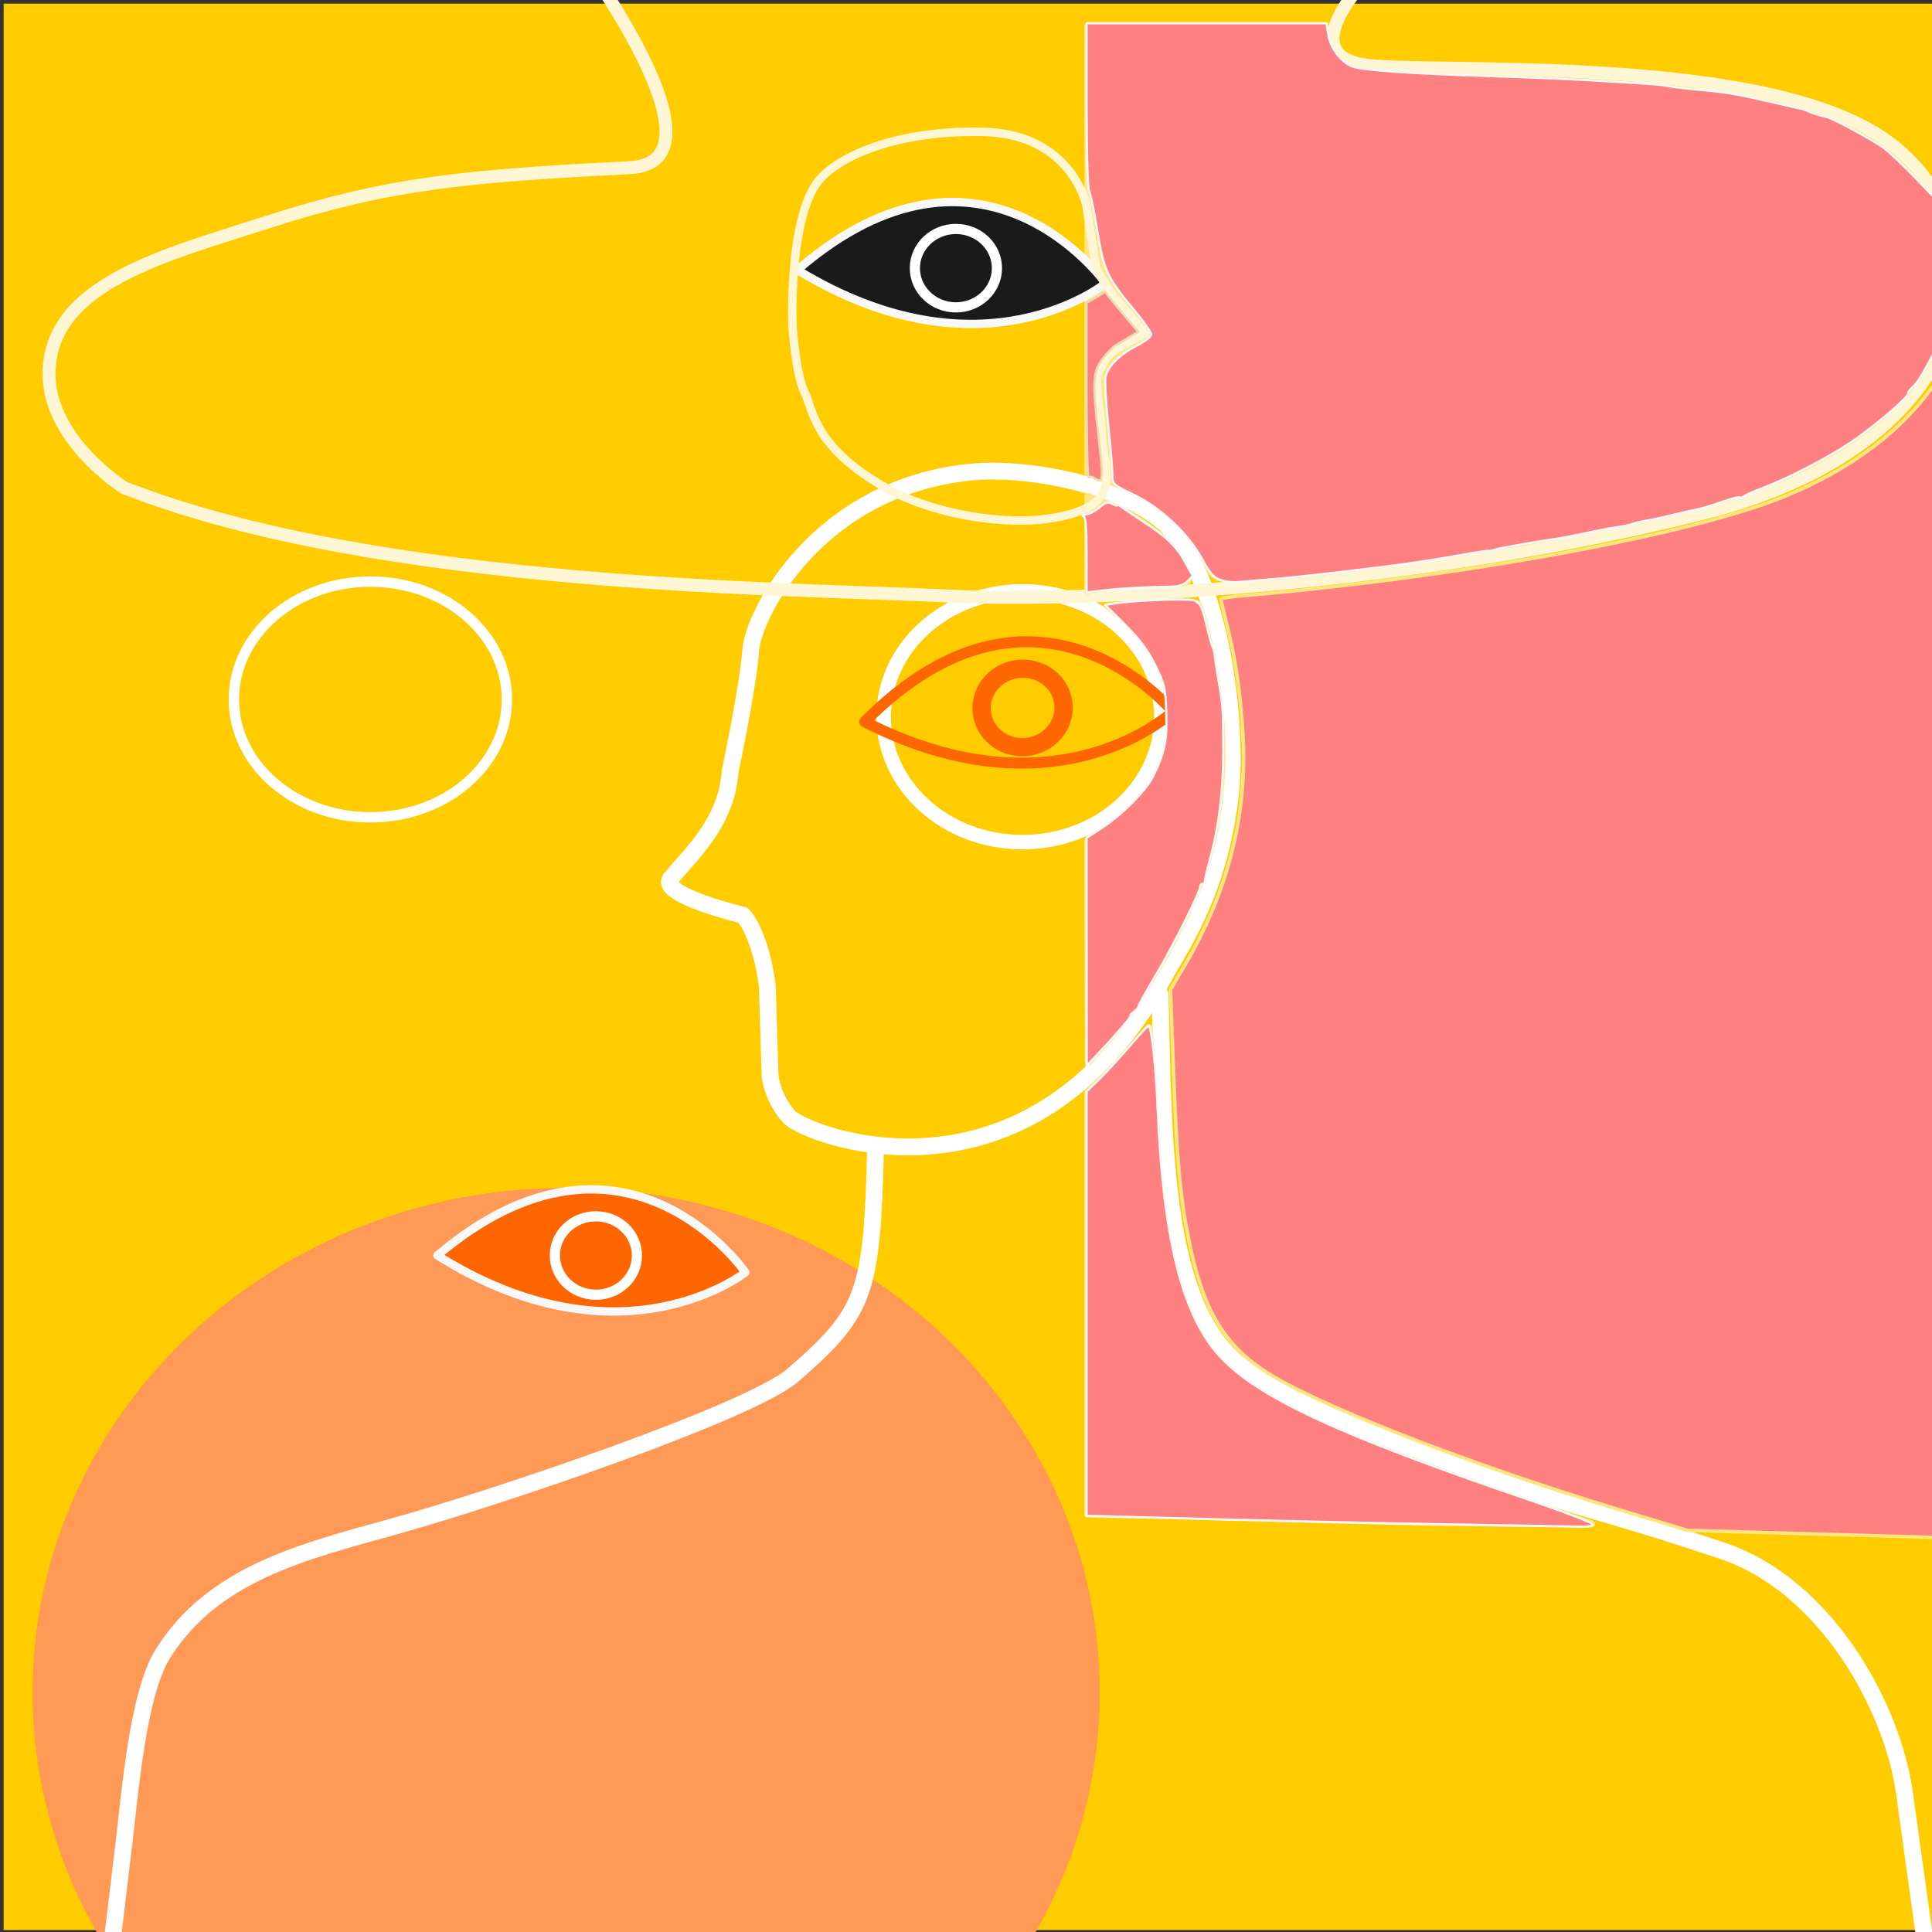 <?xml version="1.0" encoding="UTF-8" standalone="no"?>
<!-- Created with Inkscape (http://www.inkscape.org/) -->

<svg
   width="200"
   height="200"
   viewBox="0 0 52.917 52.917"
   version="1.1"
   id="svg1"
   inkscape:version="1.4.2 (ebf0e940d0, 2025-05-08)"
   sodipodi:docname="drawing.svg"
   xmlns:inkscape="http://www.inkscape.org/namespaces/inkscape"
   xmlns:sodipodi="http://sodipodi.sourceforge.net/DTD/sodipodi-0.dtd"
   xmlns="http://www.w3.org/2000/svg"
   xmlns:svg="http://www.w3.org/2000/svg">
  <rect x="0" y="0" width="52.917" height="52.917" fill="#333333" stroke="none"/>
  <sodipodi:namedview
     id="namedview1"
     pagecolor="#ffffff"
     bordercolor="#000000"
     borderopacity="0.25"
     inkscape:showpageshadow="2"
     inkscape:pageopacity="0.0"
     inkscape:pagecheckerboard="0"
     inkscape:deskcolor="#d1d1d1"
     inkscape:document-units="mm"
     inkscape:zoom="1.3238075"
     inkscape:cx="-100.46778"
     inkscape:cy="21.52881"
     inkscape:window-width="1704"
     inkscape:window-height="996"
     inkscape:window-x="0"
     inkscape:window-y="0"
     inkscape:window-maximized="1"
     inkscape:current-layer="layer1" />
  <defs
     id="defs1" />
  <g
     inkscape:label="Layer 1"
     inkscape:groupmode="layer"
     id="layer1">
    <rect
       style="fill:#ffcc00;stroke-width:0.265"
       id="rect1"
       width="52.864"
       height="52.764"
       x="0.1"
       y="0.1" />
    <ellipse
       style="fill:#ff9955;stroke:#ff9955;stroke-width:0.308;stroke-linecap:round;stroke-linejoin:round;stroke-dasharray:none;stroke-opacity:1;paint-order:normal"
       id="path53"
       cx="15.507"
       cy="46.35"
       rx="14.461"
       ry="13.662" />
    <g
       id="SVGRepo_bgCarrier"
       stroke-width="0"
       transform="matrix(0.265,0,0,0.265,49.212,5.556)" />
    <g
       id="SVGRepo_tracerCarrier"
       stroke-linecap="round"
       stroke-linejoin="round"
       transform="matrix(0.265,0,0,0.265,49.212,5.556)" />
    <ellipse
       style="fill:none;stroke:#ffffff;stroke-width:0.285;stroke-dasharray:none;stroke-opacity:1;paint-order:normal"
       id="path2"
       cx="10.145"
       cy="19.158"
       rx="3.739"
       ry="3.228" />
    <ellipse
       style="fill:none;stroke:#ffffff;stroke-width:0.397;stroke-dasharray:none;stroke-opacity:1;paint-order:normal"
       id="path2-6"
       cx="28.006"
       cy="19.632"
       rx="3.804"
       ry="3.434" />
    <path
       id="path4-7"
       style="fill:none;stroke:#ffffff;stroke-width:0.461;stroke-linecap:round;stroke-linejoin:round;stroke-dasharray:none;stroke-opacity:1;paint-order:normal"
       d="m 31.773,27.239 c 0.102,4.057 0.06,8.524 2.218,10.172 1.066,0.814 2.396,1.43 6.351,2.862 3.491,1.264 3.003,0.928 6.821,2.198 2.849,0.948 4.672,4.272 5.001,6.645 l 0.632,4.555 M 18.372,24.061 c -0.353,0.447 1.979,1.007 1.979,1.007 0.422,0.462 0.661,1.656 0.671,2.067 0.015,0.6 0.071,2.35 0.071,2.35 0,0 0.071,0.618 0.53,1.113 0.443,0.477 6.501,2.897 10.246,-3.816 0.353,-0.707 1.519,-2.191 1.837,-5.052 0.197,-1.774 -0.212,-6.021 -1.842,-7.425 -1.188,-1.023 -3.71,-1.533 -5.295,-1.372 -4.169,0.424 -5.936,3.886 -6.006,4.876 -0.071,0.989 -0.565,3.321 -0.565,3.321 -0.097,1.441 -1.138,2.315 -1.625,2.933 z m 5.611,7.318 c -0.097,4.057 -0.269,4.553 -2.261,6.282 -1.16,1.007 -8.07,3.353 -10.98,4.161 -2.455,0.682 -4.932,1.286 -6.296,3.498 -0.669,1.086 -0.888,3.799 -1.049,5.147 l -0.3,2.498"
       sodipodi:nodetypes="csssscscscscsssscsscssssc" />
    <path
       style="fill:none;stroke:#fff6d5;stroke-width:0.355;stroke-linecap:round;stroke-linejoin:round;stroke-dasharray:none;stroke-opacity:1;paint-order:normal"
       d="m 3.392,13.355 c 6.996,2.756 18.479,2.762 22.542,2.968 3.61,0.183 12.562,-0.214 20.704,-2.261 C 54.621,12.055 55.047,6.077 51.513,3.745 47.98,1.413 38.865,2.049 37.31,1.767 35.199,1.383 37.946,-1.131 37.946,-1.131 L 14.981,-2.473 c 0,0 5.445,6.908 2.261,7.066 -4.567,0.227 -6.654,0.44 -9.893,1.484 -2.832,0.912 -6.006,1.696 -6.006,4.169 -1e-7,1.811 2.049,3.109 2.049,3.109 z"
       id="path5"
       sodipodi:nodetypes="cssssccsssc" />
    <path
       style="fill:none;stroke:none;stroke-width:0.395;stroke-linecap:round;stroke-linejoin:round;stroke-dasharray:none;stroke-opacity:1;paint-order:normal"
       d="M 29.487,0.518 V 41.643 L 54.785,42.307 55.38,41.892 55.157,0.02 Z"
       id="path6" />
    <path
       style="fill:#ff8080;stroke:#ffe680;stroke-width:0.358;stroke-linecap:round;stroke-linejoin:round;stroke-dasharray:none;stroke-opacity:1;paint-order:normal"
       d="m 185.883,158.501 -11.484,-0.329 -7.144,-2.166 C 151.315,151.172 135.453,144.944 130.518,141.581 c -4.186,-2.852 -6.262,-6.507 -7.646,-13.457 -0.908,-4.563 -1.231,-8.157 -1.583,-17.62 l -0.305,-8.213 1.524,-2.605 c 4.326,-7.395 6.337,-15.15 5.991,-23.101 -0.188,-4.312 -0.744,-8.32 -1.653,-11.902 -0.359,-1.417 -0.654,-2.653 -0.654,-2.746 0,-0.093 0.931,-0.249 2.07,-0.346 22.76,-1.939 46.599,-6.313 56.312,-10.331 6.231,-2.578 11.124,-6.077 14.479,-10.355 l 1.118,-1.426 V 99.194 158.909 l -1.402,-0.04 c -0.771,-0.022 -6.57,-0.187 -12.886,-0.368 z"
       id="path7"
       transform="scale(0.265)" />
    <path
       style="fill:#ffe680;stroke:#ffe680;stroke-width:0.717;stroke-linecap:round;stroke-linejoin:round;stroke-dasharray:none;stroke-opacity:1;paint-order:normal"
       d="m 124.451,57.676 c -1.361,-3.019 -4.827,-6.01 -8.706,-7.514 l -3.307,-1.282 V 25.775 2.671 h 12.25 12.25 l 0.169,1.416 c 0.094,0.784 0.823,1.902 1.635,2.506 1.349,1.003 2.583,1.123 15.49,1.513 26.527,0.8 37.02,3.2 43.103,9.855 l 2.703,2.957 v 7.597 c 0,7.429 -0.034,7.651 -1.517,9.99 -3.586,5.655 -12.182,10.952 -21.985,13.547 -12.863,3.405 -40.214,7.747 -48.927,7.768 -2.041,0.005 -2.255,-0.14 -3.158,-2.143 z"
       id="path8"
       transform="scale(0.265)" />
    <path
       style="fill:#ffe680;stroke:#ffe680;stroke-width:0.717;stroke-linecap:round;stroke-linejoin:round;stroke-dasharray:none;stroke-opacity:1;paint-order:normal"
       d="m 112.461,98.283 -0.021,-11.484 2.334,-1.474 c 5.764,-3.641 7.824,-10.835 4.827,-16.85 -0.761,-1.527 -2.215,-3.462 -3.232,-4.3 l -1.848,-1.523 4.434,-0.309 c 2.438,-0.17 4.626,-0.121 4.86,0.108 0.235,0.229 0.92,2.797 1.522,5.706 1.572,7.59 1.214,15.824 -0.961,22.115 -1.815,5.248 -6.57,13.61 -9.72,17.092 l -2.174,2.404 z"
       id="path9"
       transform="scale(0.265)" />
    <path
       style="fill:#ffe680;stroke:#ffe680;stroke-width:0.717;stroke-linecap:round;stroke-linejoin:round;stroke-dasharray:none;stroke-opacity:1;paint-order:normal"
       d="m 112.438,56.171 v -4.867 l 1.317,0.501 c 4.519,1.718 8.31,4.898 9.004,7.553 0.231,0.885 -0.065,1.001 -2.552,1.001 -1.547,0 -3.928,0.153 -5.291,0.34 l -2.478,0.34 z"
       id="path10"
       transform="scale(0.265)" />
    <path
       style="fill:#ffe680;stroke:#ffe680;stroke-width:0.717;stroke-linecap:round;stroke-linejoin:round;stroke-dasharray:none;stroke-opacity:1;paint-order:normal"
       d="m 134.605,157.009 c -6.463,-0.203 -14.095,-0.4 -16.959,-0.437 l -5.208,-0.068 V 134.701 112.897 l 1.202,-1.05 c 0.661,-0.578 2.082,-2.082 3.158,-3.343 l 1.956,-2.292 0.293,3.38 c 0.161,1.859 0.42,5.962 0.576,9.119 0.496,10.07 2.841,18.198 6.313,21.879 1.935,2.052 6.765,5.037 11.208,6.928 4.884,2.078 16.99,6.581 22.833,8.492 l 4.54,1.485 -9.08,-0.059 c -4.994,-0.032 -14.369,-0.225 -20.832,-0.428 z"
       id="path11"
       transform="scale(0.265)" />
    <g
       id="g49">
      <path
         id="path33-0"
         style="fill:#1a1a1a;stroke:#f9f9f9;stroke-width:0.228;stroke-linecap:round;stroke-linejoin:round;stroke-dasharray:none;stroke-opacity:1;paint-order:normal"
         d="m 21.84,7.394 c 5.075,-4.388 8.442,0.364 8.442,0.364 0,0 -3.367,2.735 -8.442,-0.364 z"
         sodipodi:nodetypes="ccc" />
      <ellipse
         style="fill:none;stroke:#ffffff;stroke-width:0.279;stroke-linecap:round;stroke-linejoin:round;stroke-dasharray:none;stroke-opacity:1;paint-order:normal"
         id="path33"
         cx="26.182"
         cy="7.345"
         rx="1.124"
         ry="1.074" />
    </g>
    <g
       id="g49-2"
       transform="rotate(-4.363,185.192,-10.606)"
       style="fill:none;stroke:#ff6600">
      <path
         id="path33-0-3"
         style="fill:none;stroke:#ff6600;stroke-width:0.3;stroke-linecap:round;stroke-linejoin:round;stroke-dasharray:none;stroke-opacity:1;paint-order:normal"
         d="m 21.84,7.394 c 5.075,-4.388 8.442,0.364 8.442,0.364 0,0 -3.367,2.735 -8.442,-0.364 z"
         sodipodi:nodetypes="ccc" />
      <ellipse
         style="fill:none;stroke:#ff6600;stroke-width:0.5;stroke-linecap:round;stroke-linejoin:round;stroke-dasharray:none;stroke-opacity:1;paint-order:normal"
         id="path33-7"
         cx="26.182"
         cy="7.345"
         rx="1.124"
         ry="1.074" />
    </g>
    <g
       id="g49-8"
       transform="rotate(0.685,-2240.715,-803.895)">
      <path
         id="path33-0-9"
         style="fill:#ff6600;stroke:#f9f9f9;stroke-width:0.228;stroke-linecap:round;stroke-linejoin:round;stroke-dasharray:none;stroke-opacity:1;paint-order:normal"
         d="m 21.84,7.394 c 5.075,-4.388 8.442,0.364 8.442,0.364 0,0 -3.367,2.735 -8.442,-0.364 z"
         sodipodi:nodetypes="ccc" />
      <ellipse
         style="fill:none;stroke:#ffffff;stroke-width:0.279;stroke-linecap:round;stroke-linejoin:round;stroke-dasharray:none;stroke-opacity:1;paint-order:normal"
         id="path33-73"
         cx="26.182"
         cy="7.345"
         rx="1.124"
         ry="1.074" />
    </g>
    <path
       style="fill:#1a1a1a;stroke:#1a1a1a;stroke-width:0.325;stroke-linecap:round;stroke-linejoin:round;stroke-dasharray:none;stroke-opacity:1;paint-order:normal"
       d=""
       id="path34"
       transform="scale(0.265)" />
    <path
       style="fill:#1a1a1a;stroke:#1a1a1a;stroke-width:0.325;stroke-linecap:round;stroke-linejoin:round;stroke-dasharray:none;stroke-opacity:1;paint-order:normal"
       d=""
       id="path35"
       transform="scale(0.265)" />
    <path
       style="fill:#1a1a1a;stroke:#1a1a1a;stroke-width:0.325;stroke-linecap:round;stroke-linejoin:round;stroke-dasharray:none;stroke-opacity:1;paint-order:normal"
       d=""
       id="path36"
       transform="scale(0.265)" />
    <path
       style="fill:#ff8080;stroke:#f9f9f9;stroke-width:0.23;stroke-linecap:round;stroke-linejoin:round;stroke-dasharray:none;stroke-opacity:1;paint-order:normal"
       d="m 126.165,59.951 c -0.733,-0.245 -1.101,-0.66 -1.91,-2.151 -1.437,-2.651 -4.264,-5.313 -7.078,-6.667 -2.133,-1.026 -2.197,-1.084 -2.195,-1.992 9.5e-4,-0.514 -0.198,-2.869 -0.442,-5.234 -0.244,-2.365 -0.366,-4.609 -0.271,-4.987 0.279,-1.113 1.469,-2.304 3.146,-3.151 0.894,-0.451 1.567,-0.968 1.567,-1.204 0,-0.227 -0.823,-1.397 -1.829,-2.6 -2.725,-3.259 -3.084,-4.04 -3.75,-8.16 -0.317,-1.963 -0.694,-3.788 -0.837,-4.055 -0.153,-0.287 -0.26,-3.95 -0.26,-8.917 V 2.404 h 12.395 12.395 l 0.186,1.135 c 0.234,1.428 1.26,2.813 2.456,3.313 0.966,0.404 5.972,0.754 14.632,1.025 4.794,0.15 9.157,0.351 12.953,0.596 1.102,0.071 2.559,0.164 3.239,0.207 0.68,0.042 1.581,0.147 2.003,0.234 0.422,0.086 1.609,0.232 2.637,0.323 3.237,0.289 4.133,0.438 7.879,1.304 1.689,0.391 3.192,0.736 3.338,0.768 0.147,0.031 0.387,0.127 0.534,0.213 0.216,0.126 0.988,0.365 2.003,0.62 0.602,0.151 4.857,2.477 5.721,3.127 0.599,0.451 2.087,1.857 3.305,3.124 l 2.216,2.305 -0.079,7.745 -0.079,7.745 -0.93,1.736 c -0.511,0.955 -1.142,1.893 -1.402,2.085 -0.26,0.192 -0.48,0.492 -0.49,0.668 -0.024,0.444 -3.648,3.533 -5.948,5.069 -2.333,1.558 -6.492,3.717 -8.926,4.633 -0.991,0.373 -1.932,0.787 -2.093,0.92 -0.16,0.133 -0.351,0.183 -0.424,0.11 -0.073,-0.073 -0.843,0.117 -1.711,0.422 -1.564,0.548 -2.045,0.686 -3.29,0.943 -0.353,0.073 -1.375,0.312 -2.27,0.531 -0.896,0.219 -1.971,0.45 -2.391,0.512 -0.419,0.063 -1.02,0.2 -1.335,0.304 -0.595,0.197 -0.729,0.224 -2.358,0.477 -0.541,0.084 -1.803,0.335 -2.804,0.557 -1.002,0.223 -2.182,0.451 -2.622,0.509 -1.788,0.233 -6.169,1.003 -6.543,1.15 -0.22,0.087 -0.492,0.138 -0.604,0.114 -0.112,-0.024 -1.253,0.145 -2.537,0.375 -1.284,0.23 -2.755,0.48 -3.269,0.556 -0.514,0.076 -1.175,0.177 -1.469,0.226 -2.298,0.381 -11.635,1.49 -14.555,1.729 -1.983,0.162 -3.918,0.328 -4.3,0.367 -0.382,0.04 -1.103,-0.064 -1.602,-0.231 z"
       id="path37"
       transform="scale(0.265)" />
    <path
       style="fill:#ff8080;stroke:#f9f9f9;stroke-width:0.23;stroke-linecap:round;stroke-linejoin:round;stroke-dasharray:none;stroke-opacity:1;paint-order:normal"
       d="m 112.31,98.381 -0.006,-11.787 1.708,-1.113 c 2.013,-1.311 4.419,-3.751 5.166,-5.238 1.173,-2.334 1.469,-3.778 1.363,-6.646 -0.094,-2.544 -0.175,-2.887 -1.142,-4.844 -0.775,-1.567 -1.569,-2.634 -3.105,-4.17 l -2.064,-2.064 1.113,-0.167 c 2.231,-0.335 7.684,-0.524 8.127,-0.282 0.655,0.357 0.775,0.61 1.274,2.688 0.248,1.032 0.518,1.992 0.598,2.132 0.081,0.141 0.179,0.561 0.218,0.935 0.039,0.373 0.216,1.52 0.393,2.548 0.456,2.654 0.465,2.786 0.482,7.077 0.017,4.187 -0.436,7.923 -1.373,11.339 -0.324,1.182 -0.564,2.239 -0.532,2.349 0.031,0.11 -0.063,0.2 -0.21,0.2 -0.147,0 -0.267,0.126 -0.267,0.28 0,0.571 -2.698,5.973 -4.529,9.067 -1.041,1.759 -1.882,3.271 -1.869,3.36 0.013,0.089 -0.195,0.327 -0.461,0.529 -0.267,0.202 -0.411,0.372 -0.321,0.376 0.178,0.009 -1.289,1.732 -3.296,3.871 l -1.263,1.346 z"
       id="path38"
       transform="scale(0.265)" />
    <path
       style="fill:#ff8080;stroke:#f9f9f9;stroke-width:0.23;stroke-linecap:round;stroke-linejoin:round;stroke-dasharray:none;stroke-opacity:1;paint-order:normal"
       d="m 150.229,157.567 c -5.949,-0.097 -16.916,-0.338 -24.37,-0.536 l -13.554,-0.36 v -21.927 -21.927 l 1.357,-1.325 c 0.746,-0.729 2.147,-2.257 3.113,-3.395 0.966,-1.138 1.841,-2.07 1.944,-2.07 0.291,0 0.757,4.267 0.934,8.546 0.555,13.401 2.539,21.369 6.365,25.555 3.909,4.277 12.264,8.16 32.075,14.908 3.517,1.198 6.442,2.319 6.499,2.49 0.074,0.221 -0.429,0.298 -1.721,0.264 -1.004,-0.027 -6.692,-0.128 -12.641,-0.224 z"
       id="path39"
       transform="scale(0.265)" />
    <path
       style="fill:none;stroke:#fff6d5;stroke-width:0.232;stroke-linecap:round;stroke-linejoin:round;stroke-dasharray:none;stroke-opacity:1;paint-order:normal"
       d="m 30.179,11.882 c -0.024,-0.645 -0.22,-1.451 -0.076,-1.713 0.281,-0.514 0.175,-0.462 1.262,-1.039 0,0 -0.286,-0.343 -0.771,-0.915 C 30.194,7.742 30.017,7.302 30.017,7.302 L 29.758,5.632 c 0,0 -0.388,-1.977 -2.862,-2.021 -2.474,-0.044 -4.093,0.742 -4.56,1.453 -0.737,1.122 -0.631,3.863 -0.631,3.863 0,0 0.091,1.339 0.334,1.822 0.243,0.483 0.225,1.446 2.144,2.566 1.334,0.779 3.328,1.093 4.648,0.874 2.035,-0.338 1.384,-1.312 1.347,-2.308 z"
       id="path4"
       sodipodi:nodetypes="sscsccsscssss" />
    <path
       style="fill:#ff8080;stroke:#f9f9f9;stroke-width:0.23;stroke-linecap:round;stroke-linejoin:round;stroke-dasharray:none;stroke-opacity:1;paint-order:normal"
       d="m 112.304,57.346 c 0,-2.86 -0.088,-3.923 -0.334,-4.022 -0.184,-0.074 -0.073,-0.144 0.247,-0.156 0.319,-0.012 0.946,-0.328 1.392,-0.704 0.667,-0.561 0.908,-0.631 1.356,-0.391 0.3,0.16 0.545,0.222 0.545,0.138 0,-0.084 0.15,-0.029 0.334,0.122 0.184,0.152 1.235,0.868 2.337,1.592 2.499,1.642 3.433,2.555 4.364,4.264 l 0.732,1.346 -0.545,0.545 c -0.389,0.389 -0.908,0.55 -1.814,0.562 -2.488,0.033 -5.035,0.176 -6.81,0.382 l -1.803,0.209 z"
       id="path40"
       transform="scale(0.265)" />
    <path
       style="fill:#ff8080;stroke:#e9ddaf;stroke-width:0.23;stroke-linecap:round;stroke-linejoin:round;stroke-dasharray:none;stroke-opacity:1;paint-order:normal"
       d="m 113.118,49.422 c -0.213,-0.135 -0.484,-0.186 -0.601,-0.114 -0.117,0.072 -0.213,-3.95 -0.213,-8.938 v -9.07 l 0.959,-0.566 0.959,-0.566 0.538,0.684 c 0.296,0.376 1.067,1.304 1.713,2.061 l 1.175,1.376 -0.869,0.523 c -0.478,0.288 -1.142,0.689 -1.475,0.892 -0.333,0.203 -0.964,0.864 -1.402,1.468 -0.948,1.309 -0.998,2.255 -0.398,7.562 0.571,5.05 0.552,5.28 -0.385,4.687 z"
       id="path41"
       transform="scale(0.265)" />
  </g>
</svg>
